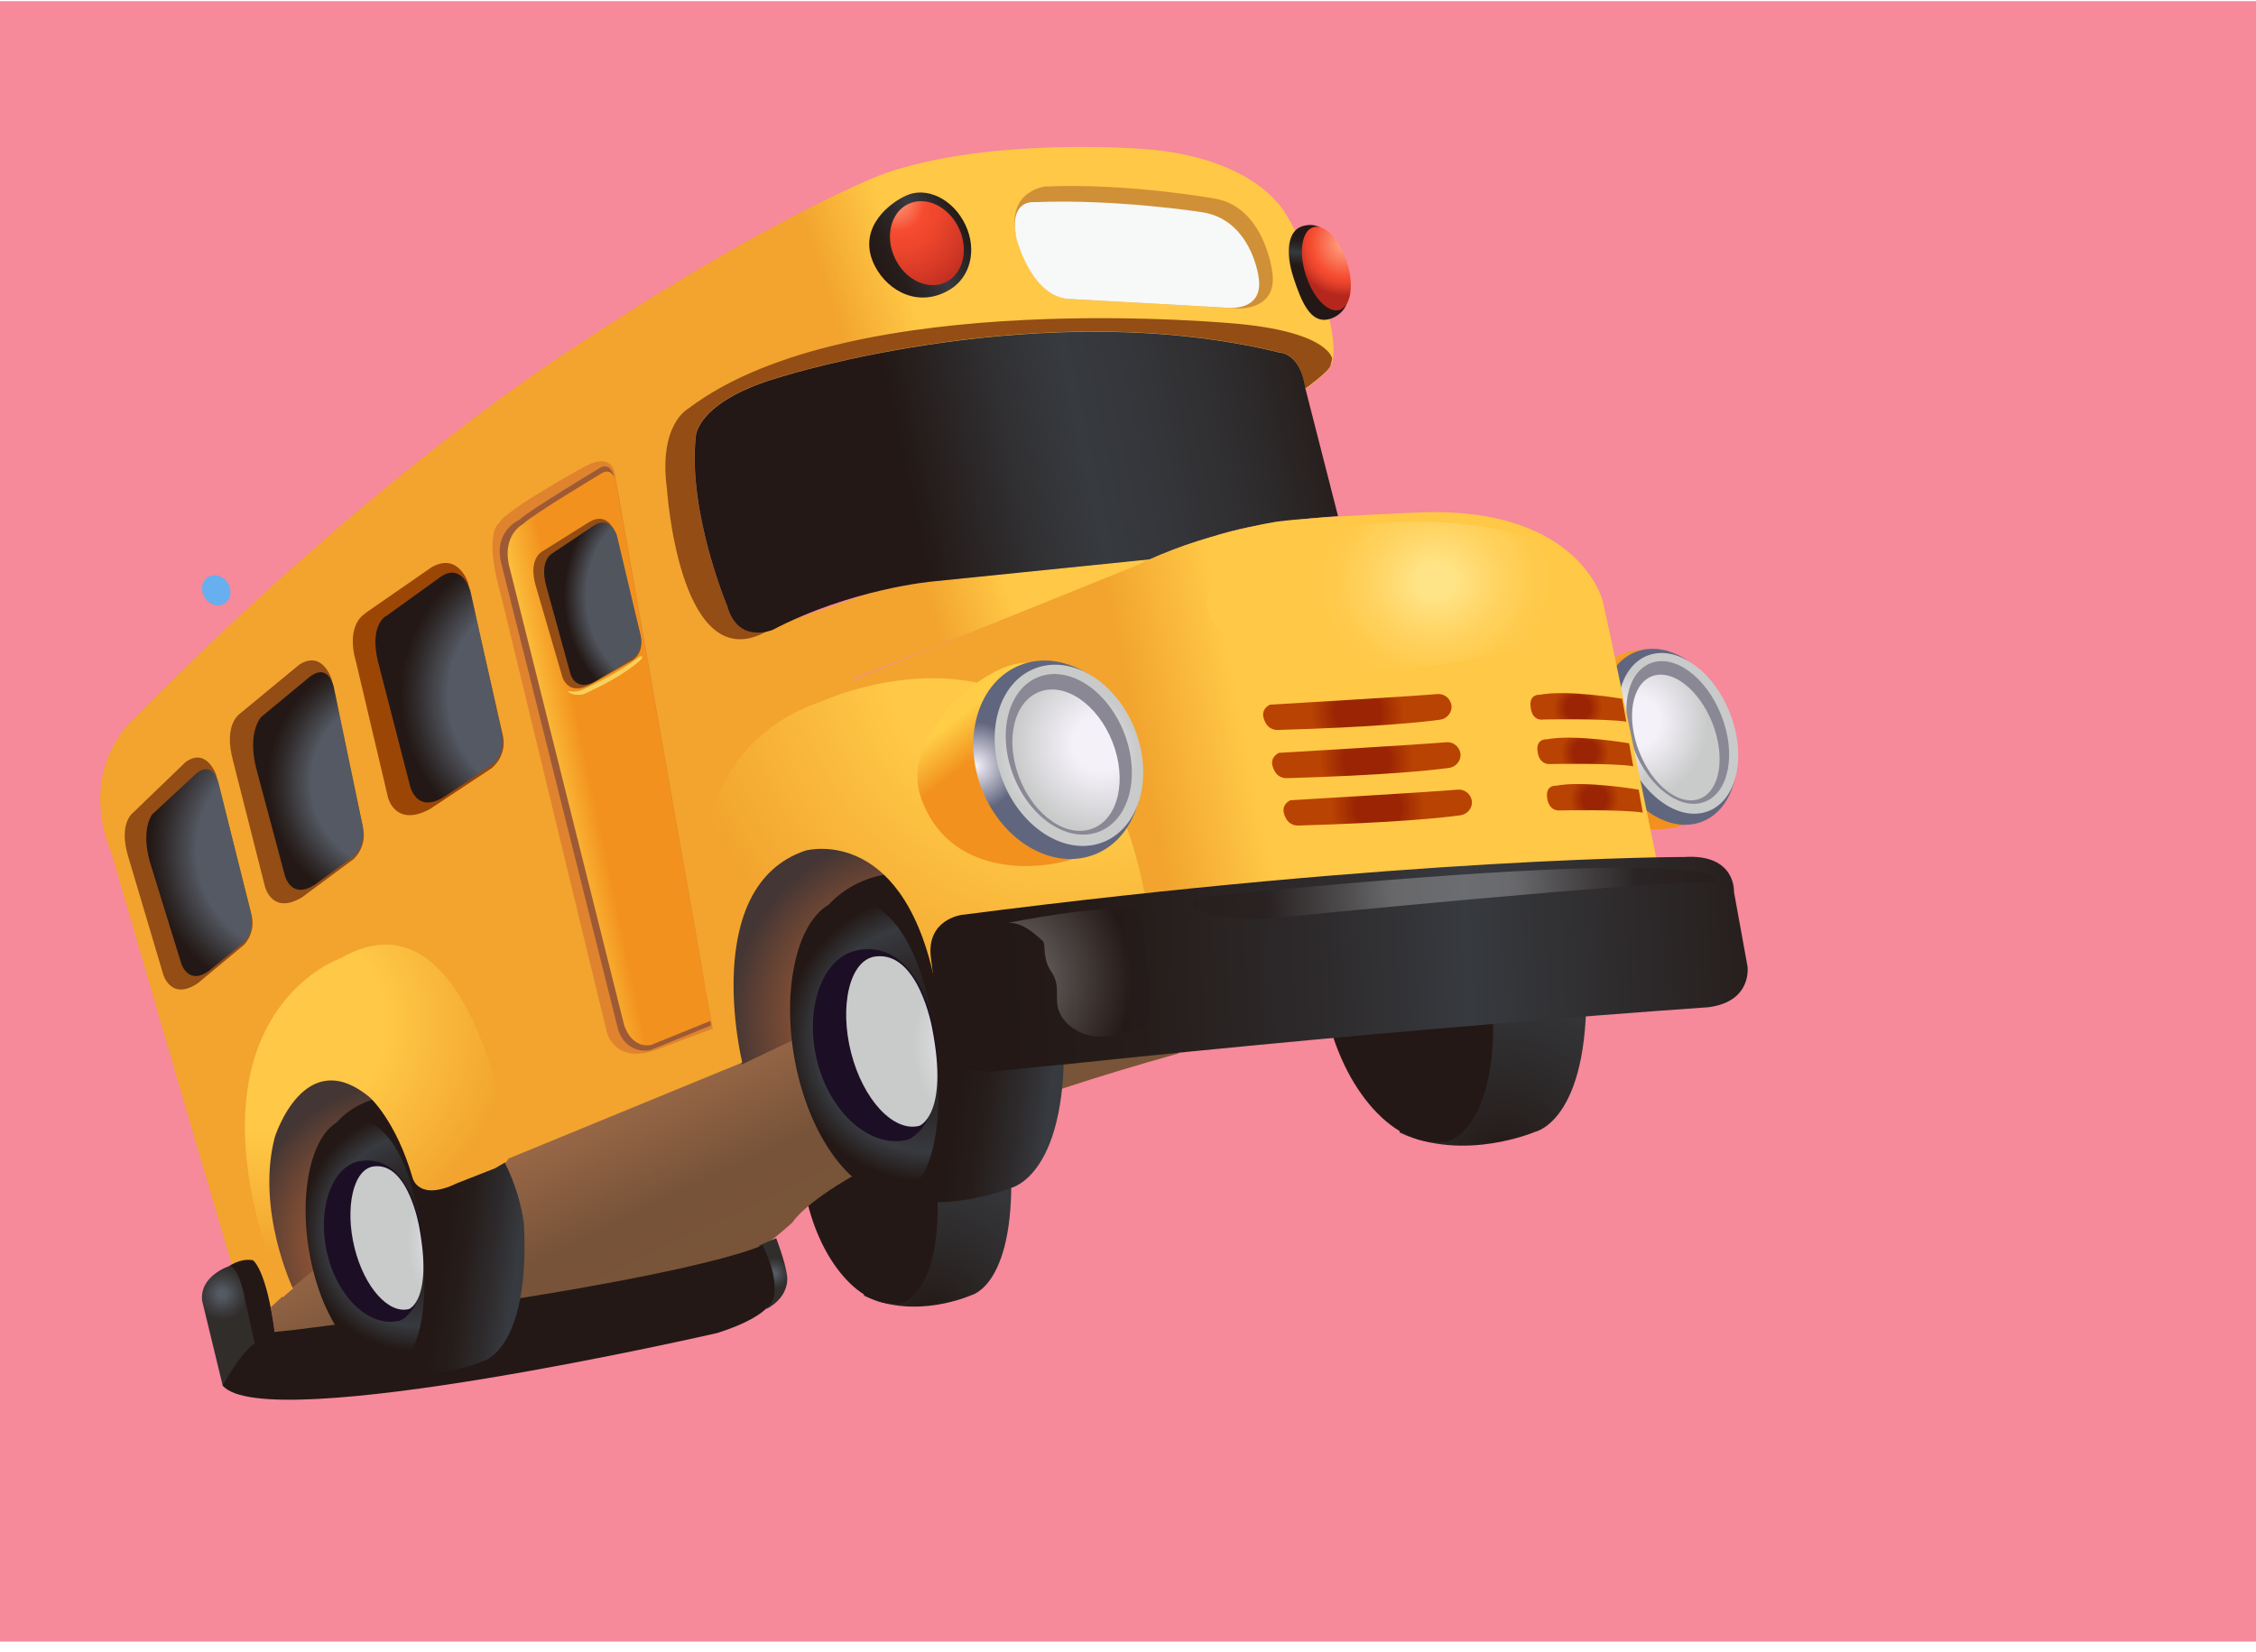 <svg width="198" height="145" viewBox="0 0 198 145" fill="none" xmlns="http://www.w3.org/2000/svg">
<path d="M198 0.1H0V144.1H198V0.1Z" fill="#F6899A"/>
<path d="M19.716 52.976C20.276 52.62 20.4 51.815 19.995 51.176C19.589 50.537 18.807 50.307 18.247 50.663C17.688 51.018 17.563 51.824 17.969 52.463C18.375 53.101 19.157 53.331 19.716 52.976Z" fill="#67AFEF"/>
<path d="M131.683 73.127C138.193 76.187 139.163 84.967 139.163 84.967C139.853 98.327 134.743 99.347 134.743 99.347C134.743 99.347 128.543 102.037 122.853 99.427L119.043 74.647C119.043 74.647 122.993 69.047 131.683 73.137V73.127Z" fill="url(#paint0_radial_71_1326)"/>
<path d="M121.884 73.268C117.294 73.608 114.864 80.888 116.304 88.318C117.744 95.748 122.584 101.058 127.114 100.188C127.114 100.188 132.444 98.718 130.694 84.928C130.694 84.928 129.424 72.728 121.894 73.278L121.884 73.268Z" fill="#231815"/>
<path d="M82.763 91.978C87.913 94.528 88.703 101.798 88.703 101.798C89.273 112.868 85.233 113.698 85.233 113.698C85.233 113.698 80.333 115.918 75.833 113.738L72.783 93.207C72.783 93.207 75.893 88.578 82.773 91.978H82.763Z" fill="url(#paint1_radial_71_1326)"/>
<path d="M75.023 92.078C71.393 92.348 69.483 98.368 70.643 104.528C71.793 110.688 75.633 115.098 79.203 114.378C79.203 114.378 83.413 113.168 82.003 101.748C82.003 101.748 80.983 91.638 75.023 92.088V92.078Z" fill="#231815"/>
<path d="M23.742 114.588L24.112 116.908C24.112 116.908 43.952 116.878 62.592 112.068C62.592 112.068 65.372 111.068 69.552 107.308C69.552 107.308 73.092 100.968 103.452 92.468L84.872 71.228L65.182 72.177L34.302 91.078L24.832 93.278C24.832 93.278 20.142 98.438 23.752 114.598L23.742 114.588Z" fill="url(#paint2_linear_71_1326)"/>
<path d="M150.633 62.748C152.253 66.858 151.223 71.118 148.343 72.248C145.463 73.378 139.063 73.348 136.943 67.058C135.533 62.868 139.593 58.488 142.483 57.358C145.373 56.228 149.013 58.638 150.633 62.748Z" fill="url(#paint3_linear_71_1326)"/>
<path d="M149.401 72.122C152.285 70.987 153.31 66.734 151.692 62.623C150.075 58.512 146.426 56.098 143.543 57.233C140.66 58.367 139.634 62.62 141.252 66.731C142.87 70.843 146.518 73.256 149.401 72.122Z" fill="url(#paint4_radial_71_1326)"/>
<path d="M149.951 71.196C152.469 70.205 153.309 66.348 151.827 62.581C150.344 58.814 147.101 56.563 144.583 57.554C142.065 58.545 141.225 62.403 142.708 66.169C144.19 69.937 147.433 72.187 149.951 71.196Z" fill="url(#paint5_radial_71_1326)"/>
<path d="M149.64 70.374C151.752 69.543 152.394 66.149 151.073 62.793C149.753 59.437 146.97 57.39 144.858 58.222C142.746 59.053 142.104 62.447 143.424 65.803C144.745 69.159 147.528 71.206 149.64 70.374Z" fill="#8B8895"/>
<path d="M149.194 70.109C150.967 69.411 151.458 66.442 150.291 63.476C149.125 60.511 146.741 58.673 144.968 59.37C143.195 60.068 142.704 63.038 143.871 66.003C145.038 68.968 147.421 70.807 149.194 70.109Z" fill="url(#paint6_radial_71_1326)"/>
<path d="M116.803 32.108C116.803 32.108 117.893 30.608 115.443 24.048C115.443 24.048 113.153 18.638 112.043 17.728C112.043 17.728 109.093 13.658 100.203 13.068C100.203 13.068 86.943 12.008 77.663 15.218C77.663 15.218 68.253 18.668 50.763 30.248C50.763 30.248 33.523 40.948 11.663 63.188C11.663 63.188 6.733 67.388 9.813 74.988C9.813 74.988 21.633 115.638 21.963 116.398C21.963 116.398 25.253 113.388 25.533 113.128C25.533 113.128 22.393 106.268 23.973 99.848C23.973 99.848 26.433 91.558 31.933 96.368C31.933 96.368 34.113 98.388 35.513 103.408C35.513 103.408 35.953 105.568 39.263 103.908L65.123 93.278C65.123 93.278 61.333 77.838 70.663 74.678C70.663 74.678 78.973 72.348 81.933 85.748L100.763 83.008L72.753 61.908L75.153 59.468L101.743 48.998L81.903 51.018C81.903 51.018 77.283 51.628 76.053 52.168L67.583 55.088C67.583 55.088 64.753 56.578 63.813 53.238C63.813 53.238 60.313 44.888 61.063 38.278C61.063 38.278 61.203 35.178 68.653 33.078C68.653 33.078 91.533 25.878 112.283 30.978C112.283 30.978 114.123 30.978 114.563 34.158C114.563 34.158 116.713 32.608 116.783 32.118L116.803 32.108Z" fill="url(#paint7_linear_71_1326)"/>
<path d="M67.584 55.038C67.584 55.038 64.754 56.528 63.813 53.188C63.813 53.188 60.313 44.838 61.063 38.228C61.063 38.228 61.203 35.128 68.653 33.028C68.653 33.028 91.534 25.828 112.283 30.928C112.283 30.928 114.123 30.928 114.563 34.108C114.563 34.108 116.713 32.558 116.783 32.068L116.923 31.498C116.923 31.498 116.713 29.238 108.883 28.448C108.883 28.448 74.704 25.008 60.423 35.858C60.423 35.858 57.773 37.218 58.533 42.888C58.533 42.888 59.563 58.698 66.633 55.748L68.043 55.058" fill="#934D15"/>
<path d="M67.774 55.307C67.774 55.307 64.754 56.547 63.824 53.207C63.824 53.207 60.324 44.857 61.074 38.247C61.074 38.247 61.214 35.147 68.664 33.047C68.664 33.047 91.544 25.847 112.294 30.947C112.294 30.947 114.134 30.947 114.574 34.127L117.434 45.307C117.434 45.307 110.194 45.727 106.344 47.147C106.344 47.147 102.094 48.317 101.744 49.017L81.904 51.037C81.904 51.037 74.774 51.647 67.764 55.317L67.774 55.307Z" fill="url(#paint8_linear_71_1326)"/>
<path d="M91.853 16.357C91.853 16.357 88.423 16.617 89.153 20.527C89.153 20.527 90.363 26.327 94.353 26.287C94.353 26.287 106.643 26.927 108.613 27.077C108.613 27.077 112.163 27.297 111.663 23.877C111.663 23.877 110.993 18.147 106.583 17.427C106.583 17.427 99.033 16.067 91.863 16.367L91.853 16.357Z" fill="#D09037"/>
<path d="M90.774 17.747C90.774 17.747 88.504 17.457 89.214 20.927C89.214 20.927 90.504 26.177 93.994 26.257C93.994 26.257 105.844 26.897 107.814 27.017C107.814 27.017 110.954 27.347 110.464 24.317C110.464 24.317 109.824 19.237 105.434 18.617C105.434 18.617 97.924 17.447 90.774 17.747Z" fill="#F7F8F8"/>
<path d="M53.983 41.658C53.983 41.658 53.812 39.638 51.403 40.908C51.403 40.908 44.403 44.728 43.803 45.918C43.803 45.918 42.392 46.708 43.962 52.228L53.203 90.388C53.203 90.388 53.712 93.408 57.422 92.218L62.553 90.298L53.972 41.648L53.983 41.658Z" fill="#DF832E"/>
<path d="M53.823 41.608C53.823 41.608 53.473 40.518 52.583 41.118C52.583 41.118 46.333 44.858 45.593 45.628C45.593 45.628 43.353 46.568 43.963 49.308L54.253 90.388C54.253 90.388 54.803 92.488 57.033 92.198L62.393 90.018L53.823 41.618V41.608Z" fill="#9E5A34"/>
<path d="M32.094 53.828C32.094 53.828 30.254 54.728 31.264 58.178L34.064 70.048C34.064 70.048 34.724 72.658 37.734 71.018L43.144 67.438C43.144 67.438 44.484 66.428 44.154 64.658C44.154 64.658 41.134 51.408 41.064 51.118C41.064 51.118 40.204 48.438 37.854 49.808L32.084 53.808L32.094 53.828Z" fill="#9C4606"/>
<path d="M21.163 62.567C21.163 62.567 19.543 63.427 20.453 66.777L23.253 77.817C23.253 77.817 23.843 80.347 26.493 78.777L31.003 75.437C31.003 75.437 32.183 74.467 31.883 72.747C31.883 72.747 29.163 59.907 29.103 59.627C29.103 59.627 28.333 57.027 26.263 58.347L21.163 62.557V62.567Z" fill="#934D15"/>
<path d="M11.764 71.268C11.764 71.268 10.304 72.148 11.284 75.298L14.324 85.528C14.324 85.528 14.984 87.908 17.364 86.308L21.394 82.958C21.394 82.958 22.444 81.988 22.094 80.368C22.094 80.368 19.034 68.268 18.964 68.008C18.964 68.008 18.144 65.568 16.284 66.898L11.764 71.258V71.268Z" fill="#934D15"/>
<path d="M68.123 108.688C68.123 108.688 68.933 110.788 69.063 111.908C69.063 111.908 69.483 113.688 67.293 114.898L66.633 109.327L68.123 108.688Z" fill="url(#paint9_radial_71_1326)"/>
<path d="M24.103 116.918C23.373 111.388 22.203 110.628 22.203 110.628C21.113 110.418 20.113 111.138 20.113 111.138L20.833 116.508L19.533 121.618C23.253 126.128 62.973 117.008 62.973 117.008C68.303 115.308 67.953 113.578 67.953 113.578C68.223 111.758 66.923 109.298 66.923 109.298C66.923 109.298 61.413 112.278 25.783 116.748L24.093 116.918H24.103Z" fill="#231815"/>
<path d="M20.123 111.138C20.123 111.138 17.483 111.988 17.743 114.188L19.543 121.618C19.543 121.618 21.103 118.758 22.353 117.928L21.363 113.388C21.363 113.388 20.843 111.098 20.123 111.128V111.138Z" fill="url(#paint10_radial_71_1326)"/>
<path d="M145.394 75.438C145.394 75.438 140.834 53.108 140.624 52.638C140.624 52.638 138.594 44.708 125.254 44.958C125.254 44.958 115.884 45.308 112.134 45.778C112.134 45.778 105.434 46.798 99.674 49.668L75.734 59.338C75.734 59.338 71.103 61.588 70.103 62.898L84.513 80.398L100.634 79.118C100.634 79.118 113.404 77.558 114.564 77.508L145.404 75.448L145.394 75.438Z" fill="url(#paint11_linear_71_1326)"/>
<path d="M33.843 54.098C33.843 54.098 32.363 54.928 33.203 58.188L35.993 69.008C35.993 69.008 36.543 71.468 38.973 69.948L43.063 67.238C43.063 67.238 44.393 66.558 44.063 64.388C44.063 64.388 41.343 52.138 41.283 51.878C41.283 51.878 40.573 49.358 38.683 50.628L33.853 54.108L33.843 54.098Z" fill="url(#paint12_radial_71_1326)"/>
<path d="M22.924 62.938C22.924 62.938 21.704 64.208 22.464 67.358L25.004 76.868C25.004 76.868 25.564 79.068 27.704 77.608L30.944 75.228C30.944 75.228 32.114 74.578 31.814 72.468C31.814 72.468 29.354 60.598 29.304 60.338C29.304 60.338 28.874 58.158 27.214 59.388L22.934 62.928L22.924 62.938Z" fill="url(#paint13_radial_71_1326)"/>
<path d="M13.393 71.437C13.393 71.437 12.323 72.687 13.153 75.647L15.903 84.557C15.903 84.557 16.513 86.617 18.423 85.157L21.323 82.777C21.323 82.777 22.383 82.117 22.013 80.127C22.013 80.127 19.243 68.977 19.183 68.737C19.183 68.737 18.693 66.687 17.213 67.917L13.403 71.447L13.393 71.437Z" fill="url(#paint14_radial_71_1326)"/>
<path d="M53.993 42.058C53.993 42.058 53.653 40.988 52.773 41.568C52.773 41.568 46.633 45.238 45.913 45.998C45.913 45.998 44.073 46.918 44.673 49.618L54.773 89.958C54.773 89.958 55.343 92.038 57.143 91.728L62.413 89.588L53.993 42.058Z" fill="url(#paint15_linear_71_1326)"/>
<path d="M47.593 48.407C47.593 48.407 46.323 49.027 47.023 51.427L49.343 59.377C49.343 59.377 49.793 61.187 51.873 60.057L55.383 58.037C55.383 58.037 56.523 57.527 56.253 55.927C56.253 55.927 54.003 46.917 53.953 46.717C53.953 46.717 53.363 44.857 51.743 45.807L47.603 48.397L47.593 48.407Z" fill="#934D15"/>
<path d="M56.353 57.797C56.353 57.797 55.113 59.197 51.203 60.947C51.203 60.947 50.213 61.157 49.793 60.647C49.793 60.647 50.623 60.857 51.253 60.487C51.253 60.487 54.233 59.147 56.103 57.657C56.103 57.657 56.443 57.477 56.343 57.787L56.353 57.797Z" fill="#F9D05A"/>
<path d="M48.453 48.587C48.453 48.587 47.313 49.177 47.953 51.477L50.053 59.107C50.053 59.107 50.463 60.847 52.323 59.767L55.463 57.847C55.463 57.847 56.483 57.367 56.233 55.827C56.233 55.827 54.183 47.187 54.143 46.997C54.143 46.997 53.603 45.217 52.153 46.117L48.453 48.587Z" fill="url(#paint16_radial_71_1326)"/>
<path d="M122.876 58.671C132.072 58.229 139.389 55 139.219 51.459C139.049 47.917 131.456 45.404 122.26 45.846C113.064 46.287 105.747 49.517 105.917 53.058C106.088 56.6 113.68 59.113 122.876 58.671Z" fill="url(#paint17_radial_71_1326)"/>
<path d="M127.283 61.568C127.283 61.568 127.303 61.617 127.313 61.648C127.603 62.318 127.113 63.078 126.383 63.178C124.703 63.407 120.663 63.828 112.143 64.078C111.733 64.088 111.333 63.888 111.123 63.528C110.823 63.028 110.613 62.318 111.453 61.858C111.453 61.858 123.283 61.167 126.143 60.928C126.623 60.888 127.073 61.138 127.273 61.568H127.283Z" fill="url(#paint18_radial_71_1326)"/>
<path d="M128.072 65.797C128.072 65.797 128.092 65.847 128.102 65.877C128.392 66.547 127.902 67.308 127.172 67.407C125.492 67.638 121.452 68.058 112.932 68.308C112.522 68.317 112.122 68.118 111.912 67.757C111.612 67.257 111.402 66.547 112.242 66.088C112.242 66.088 124.072 65.397 126.932 65.157C127.412 65.118 127.862 65.368 128.062 65.797H128.072Z" fill="url(#paint19_radial_71_1326)"/>
<path d="M129.072 69.958C129.072 69.958 129.092 70.008 129.102 70.038C129.392 70.708 128.902 71.468 128.172 71.568C126.492 71.798 122.452 72.218 113.932 72.468C113.522 72.478 113.122 72.278 112.912 71.918C112.612 71.418 112.402 70.708 113.242 70.248C113.242 70.248 125.072 69.558 127.932 69.318C128.412 69.278 128.862 69.528 129.062 69.958H129.072Z" fill="url(#paint20_radial_71_1326)"/>
<path d="M135.093 60.988C135.093 60.988 134.133 60.928 134.353 62.148C134.353 62.148 134.413 63.318 135.523 63.158C135.523 63.158 140.853 63.058 142.733 63.348L142.373 61.338C142.373 61.338 137.533 60.508 135.103 60.998L135.093 60.988Z" fill="url(#paint21_radial_71_1326)"/>
<path d="M135.702 64.898C135.702 64.898 134.742 64.838 134.962 66.058C134.962 66.058 135.072 67.168 136.132 67.068C136.132 67.068 141.462 66.968 143.342 67.258L142.982 65.248C142.982 65.248 138.142 64.418 135.712 64.908L135.702 64.898Z" fill="url(#paint22_radial_71_1326)"/>
<path d="M136.542 68.968C136.542 68.968 135.582 68.907 135.802 70.127C135.802 70.127 135.912 71.237 136.972 71.138C136.972 71.138 142.302 71.037 144.182 71.328L143.822 69.317C143.822 69.317 138.982 68.487 136.552 68.978L136.542 68.968Z" fill="url(#paint23_radial_71_1326)"/>
<path d="M76.803 23.387C75.203 20.317 77.673 18.047 79.483 17.187C81.293 16.327 83.643 17.457 84.723 19.727C85.803 21.997 85.113 24.347 83.403 25.397C80.703 27.067 77.963 25.607 76.803 23.387Z" fill="url(#paint24_linear_71_1326)"/>
<path d="M82.991 24.785C84.536 24.048 85.054 21.911 84.148 20.012C83.243 18.113 81.255 17.171 79.71 17.908C78.165 18.645 77.647 20.782 78.552 22.681C79.458 24.58 81.445 25.522 82.991 24.785Z" fill="url(#paint25_radial_71_1326)"/>
<path d="M113.503 24.297C112.783 22.067 113.063 20.257 114.273 19.867C114.823 19.687 115.543 19.657 116.123 20.147C116.823 20.737 117.373 21.977 117.763 23.197C118.153 24.417 118.473 25.617 118.243 26.507C118.053 27.237 117.393 27.857 116.563 28.037C115.013 28.367 114.223 26.527 113.503 24.307V24.297Z" fill="url(#paint26_linear_71_1326)"/>
<path d="M117.58 27.203C118.573 26.882 118.855 24.999 118.209 22.996C117.563 20.994 116.234 19.63 115.24 19.951C114.247 20.271 113.965 22.154 114.611 24.157C115.257 26.159 116.586 27.523 117.58 27.203Z" fill="url(#paint27_radial_71_1326)"/>
<path d="M37.813 103.058L25.534 113.128L23.354 106.508L23.764 96.608L27.863 93.708L34.123 93.298L37.813 103.058Z" fill="url(#paint28_radial_71_1326)"/>
<path d="M83.574 84.648L65.104 93.438L62.924 86.818L63.344 76.918L67.434 74.018L79.014 72.718L83.574 84.648Z" fill="url(#paint29_radial_71_1326)"/>
<path d="M39.813 97.468C45.193 100.038 45.983 107.418 45.983 107.418C46.543 118.658 42.313 119.518 42.313 119.518C42.313 119.518 37.183 121.788 32.483 119.598L29.363 98.758C29.363 98.758 32.633 94.038 39.813 97.468Z" fill="url(#paint30_linear_71_1326)"/>
<path d="M30.693 98.187C27.583 98.367 26.063 104.187 27.193 110.197C28.313 116.217 31.713 120.587 34.763 119.977C34.763 119.977 38.353 118.897 36.903 107.747C36.903 107.747 35.803 97.887 30.693 98.187Z" fill="url(#paint31_radial_71_1326)"/>
<path d="M31.653 101.908C29.043 102.308 27.783 106.288 28.743 110.158C29.693 114.028 32.543 116.608 35.113 115.918C35.113 115.918 38.123 114.878 36.883 107.658C36.883 107.658 35.943 101.258 31.663 101.918L31.653 101.908Z" fill="#1C0F25"/>
<path d="M32.812 102.387C30.972 102.617 30.262 106.057 31.112 109.517C31.962 112.977 34.102 115.387 35.902 114.907C35.902 114.907 37.992 114.137 36.792 107.707C36.792 107.707 35.842 102.017 32.822 102.387H32.812Z" fill="url(#paint32_radial_71_1326)"/>
<path d="M43.443 102.557L40.133 103.857C36.663 105.527 36.203 103.367 36.203 103.367C34.743 98.357 32.463 96.337 32.463 96.337C26.703 91.537 24.113 99.837 24.113 99.837C22.443 106.257 25.713 113.117 25.713 113.117C25.603 113.217 25.453 113.317 24.803 113.897L24.783 113.747C15.073 89.057 29.953 84.087 29.953 84.087C41.103 77.717 44.483 99.447 44.483 99.447C45.113 101.937 44.283 102.067 44.283 102.067L43.443 102.557Z" fill="url(#paint33_radial_71_1326)"/>
<path d="M85.633 78.078C92.363 81.118 93.323 89.888 93.323 89.888C93.983 103.258 88.693 104.288 88.693 104.288C88.693 104.288 82.263 107.008 76.393 104.418L72.553 79.638C72.553 79.638 76.653 74.018 85.633 78.078Z" fill="url(#paint34_linear_71_1326)"/>
<path d="M74.214 78.968C70.314 79.188 68.404 86.118 69.794 93.268C71.184 100.428 75.414 105.618 79.244 104.878C79.244 104.878 83.744 103.578 81.954 90.328C81.954 90.328 80.614 78.608 74.214 78.968Z" fill="url(#paint35_radial_71_1326)"/>
<path d="M75.403 83.388C72.133 83.878 70.553 88.608 71.733 93.208C72.913 97.808 76.473 100.868 79.683 100.038C79.683 100.038 83.453 98.788 81.923 90.198C81.923 90.198 80.763 82.578 75.403 83.378V83.388Z" fill="#1C0F25"/>
<path d="M76.853 83.958C74.553 84.238 73.644 88.328 74.704 92.438C75.763 96.548 78.433 99.408 80.683 98.828C80.683 98.828 83.303 97.908 81.814 90.268C81.814 90.268 80.633 83.498 76.853 83.958Z" fill="url(#paint36_radial_71_1326)"/>
<path d="M63.664 93.688C63.664 93.688 54.374 67.528 72.184 61.538C72.184 61.538 95.094 50.958 100.474 78.468L100.784 82.998L81.954 85.738C78.984 72.338 70.684 74.668 70.684 74.668C61.354 77.828 65.144 93.268 65.144 93.268L63.664 93.678V93.688Z" fill="url(#paint37_radial_71_1326)"/>
<path d="M93.043 93.478C124.303 90.158 149.913 88.418 149.913 88.418C153.813 87.938 153.373 84.838 153.373 84.838L152.183 78.288C152.183 78.288 152.383 74.938 147.823 75.228C147.823 75.228 123.873 75.218 84.423 80.308C84.423 80.308 81.323 80.678 81.693 83.998L82.403 89.698C82.403 89.698 82.203 94.498 87.403 94.028L93.033 93.468L93.043 93.478Z" fill="url(#paint38_linear_71_1326)"/>
<path opacity="0.28" d="M104.914 78.798C104.914 78.798 103.014 80.628 110.794 80.688C110.794 80.688 146.994 77.058 150.454 77.478C150.454 77.478 154.804 73.788 104.914 78.798Z" fill="url(#paint39_radial_71_1326)"/>
<path opacity="0.27" d="M88.473 81.007C88.473 81.007 96.793 79.337 99.863 79.827C99.863 79.827 101.813 88.637 100.363 90.237C98.953 90.587 97.323 91.187 95.893 90.947C94.463 90.707 93.053 89.707 92.813 88.277C92.713 87.677 92.813 87.067 92.733 86.467C92.673 86.037 92.493 85.617 92.243 85.257C91.783 84.607 91.683 83.787 91.653 82.987C91.653 82.847 91.603 82.717 91.513 82.597C90.663 81.807 89.633 80.957 88.473 81.007Z" fill="url(#paint40_radial_71_1326)"/>
<path d="M98.093 64.278C99.903 68.868 98.403 73.758 94.743 75.198C91.083 76.638 83.113 76.928 80.783 69.888C79.243 65.198 84.543 60.008 88.193 58.568C91.843 57.128 96.283 59.688 98.083 64.278H98.093Z" fill="url(#paint41_linear_71_1326)"/>
<path d="M96.079 75.005C99.739 73.566 101.241 68.678 99.435 64.089C97.629 59.499 93.199 56.946 89.54 58.386C85.88 59.826 84.378 64.714 86.184 69.303C87.99 73.892 92.42 76.445 96.079 75.005Z" fill="url(#paint42_radial_71_1326)"/>
<path d="M96.815 73.925C100.012 72.667 101.261 68.235 99.604 64.026C97.948 59.817 94.014 57.425 90.817 58.682C87.621 59.94 86.372 64.372 88.028 68.581C89.685 72.79 93.619 75.183 96.815 73.925Z" fill="url(#paint43_radial_71_1326)"/>
<path d="M96.474 73C99.152 71.947 100.127 68.055 98.653 64.309C97.178 60.562 93.813 58.379 91.135 59.433C88.458 60.487 87.482 64.378 88.957 68.124C90.431 71.871 93.796 74.054 96.474 73Z" fill="#8B8895"/>
<path d="M95.917 72.722C98.168 71.836 98.937 68.435 97.635 65.125C96.332 61.816 93.452 59.851 91.201 60.736C88.95 61.622 88.181 65.023 89.483 68.333C90.786 71.643 93.666 73.608 95.917 72.722Z" fill="url(#paint44_radial_71_1326)"/>
<defs>
<radialGradient id="paint0_radial_71_1326" cx="0" cy="0" r="1" gradientUnits="userSpaceOnUse" gradientTransform="translate(131.865 102.097) rotate(-2.62) scale(29.73 30.65)">
<stop stop-color="#231815"/>
<stop offset="0.22" stop-color="#2B2727"/>
<stop offset="0.49" stop-color="#343538"/>
<stop offset="0.7" stop-color="#373A3F"/>
</radialGradient>
<radialGradient id="paint1_radial_71_1326" cx="0" cy="0" r="1" gradientUnits="userSpaceOnUse" gradientTransform="translate(81.849 115.676) rotate(-2.61) scale(23.324 25.331)">
<stop stop-color="#231815"/>
<stop offset="0.22" stop-color="#2B2727"/>
<stop offset="0.49" stop-color="#343538"/>
<stop offset="0.7" stop-color="#373A3F"/>
</radialGradient>
<linearGradient id="paint2_linear_71_1326" x1="53.982" y1="84.147" x2="72.142" y2="122.248" gradientUnits="userSpaceOnUse">
<stop stop-color="#C28158"/>
<stop offset="0.5" stop-color="#775339"/>
<stop offset="0.67" stop-color="#795438"/>
<stop offset="0.76" stop-color="#805938"/>
<stop offset="0.82" stop-color="#8D6236"/>
<stop offset="0.88" stop-color="#A06E35"/>
<stop offset="0.92" stop-color="#B87E33"/>
<stop offset="0.97" stop-color="#D59130"/>
<stop offset="1" stop-color="#F2A42E"/>
</linearGradient>
<linearGradient id="paint3_linear_71_1326" x1="142.401" y1="71.814" x2="132.263" y2="58.602" gradientUnits="userSpaceOnUse">
<stop offset="0.64" stop-color="#F2911D"/>
<stop offset="0.83" stop-color="#FFCD46"/>
</linearGradient>
<radialGradient id="paint4_radial_71_1326" cx="0" cy="0" r="1" gradientUnits="userSpaceOnUse" gradientTransform="translate(134.922 64.685) rotate(-0.41) scale(5.22 5.76)">
<stop stop-color="#F5F1F9"/>
<stop offset="0.59" stop-color="#61667F"/>
</radialGradient>
<radialGradient id="paint5_radial_71_1326" cx="0" cy="0" r="1" gradientUnits="userSpaceOnUse" gradientTransform="translate(141.488 64.168) rotate(-0.41) scale(5.794 6.394)">
<stop offset="0.26" stop-color="#F5F1F9"/>
<stop offset="0.83" stop-color="#C9CACA"/>
</radialGradient>
<radialGradient id="paint6_radial_71_1326" cx="0" cy="0" r="1" gradientUnits="userSpaceOnUse" gradientTransform="translate(143.756 63.374) rotate(-0.41) scale(7.421 8.189)">
<stop offset="0.26" stop-color="#F5F1F9"/>
<stop offset="0.83" stop-color="#C9CACA"/>
</radialGradient>
<linearGradient id="paint7_linear_71_1326" x1="60.91" y1="62.159" x2="94.163" y2="51.211" gradientUnits="userSpaceOnUse">
<stop offset="0.64" stop-color="#F2A42E"/>
<stop offset="0.84" stop-color="#FFC846"/>
</linearGradient>
<linearGradient id="paint8_linear_71_1326" x1="122.523" y1="32.999" x2="77.29" y2="42.571" gradientUnits="userSpaceOnUse">
<stop offset="0.09" stop-color="#231815"/>
<stop offset="0.28" stop-color="#2D2A2B"/>
<stop offset="0.46" stop-color="#343539"/>
<stop offset="0.61" stop-color="#373A3F"/>
<stop offset="0.72" stop-color="#323235"/>
<stop offset="0.9" stop-color="#261E1D"/>
<stop offset="0.95" stop-color="#231815"/>
</linearGradient>
<radialGradient id="paint9_radial_71_1326" cx="0" cy="0" r="1" gradientUnits="userSpaceOnUse" gradientTransform="translate(67.909 111.781) rotate(-2.75) scale(2.33 2.33)">
<stop offset="0.09" stop-color="#545963"/>
<stop offset="0.38" stop-color="#3D3D3F"/>
<stop offset="0.59" stop-color="#302D2B"/>
</radialGradient>
<radialGradient id="paint10_radial_71_1326" cx="0" cy="0" r="1" gradientUnits="userSpaceOnUse" gradientTransform="translate(19.509 113.585) rotate(-2.75) scale(3.9 3.9)">
<stop offset="0.09" stop-color="#545963"/>
<stop offset="0.38" stop-color="#3D3D3F"/>
<stop offset="0.59" stop-color="#302D2B"/>
</radialGradient>
<linearGradient id="paint11_linear_71_1326" x1="94.195" y1="67.699" x2="110.335" y2="64.391" gradientUnits="userSpaceOnUse">
<stop offset="0.36" stop-color="#F2A42E"/>
<stop offset="0.94" stop-color="#FFC846"/>
</linearGradient>
<radialGradient id="paint12_radial_71_1326" cx="0" cy="0" r="1" gradientUnits="userSpaceOnUse" gradientTransform="translate(48.853 61.037) rotate(-2.75) scale(18.02 18.02)">
<stop offset="0.53" stop-color="#545963"/>
<stop offset="0.54" stop-color="#51555E"/>
<stop offset="0.69" stop-color="#2F2929"/>
<stop offset="0.76" stop-color="#231815"/>
</radialGradient>
<radialGradient id="paint13_radial_71_1326" cx="0" cy="0" r="1" gradientUnits="userSpaceOnUse" gradientTransform="translate(35.023 68.649) rotate(-2.75) scale(15.22)">
<stop offset="0.51" stop-color="#545963"/>
<stop offset="0.52" stop-color="#51555E"/>
<stop offset="0.68" stop-color="#2F2929"/>
<stop offset="0.76" stop-color="#231815"/>
</radialGradient>
<radialGradient id="paint14_radial_71_1326" cx="0" cy="0" r="1" gradientUnits="userSpaceOnUse" gradientTransform="translate(26.577 74.581) rotate(-2.75) scale(17.67 17.67)">
<stop offset="0.53" stop-color="#545963"/>
<stop offset="0.54" stop-color="#51555E"/>
<stop offset="0.69" stop-color="#2F2929"/>
<stop offset="0.76" stop-color="#231815"/>
</radialGradient>
<linearGradient id="paint15_linear_71_1326" x1="65.503" y1="64.402" x2="43.836" y2="68.936" gradientUnits="userSpaceOnUse">
<stop offset="0.64" stop-color="#F2911D"/>
<stop offset="0.83" stop-color="#FFCD46"/>
</linearGradient>
<radialGradient id="paint16_radial_71_1326" cx="0" cy="0" r="1" gradientUnits="userSpaceOnUse" gradientTransform="translate(60.706 52.288) rotate(-2.75) scale(14.21 14.21)">
<stop offset="0.65" stop-color="#51555E"/>
<stop offset="0.75" stop-color="#2F2929"/>
<stop offset="0.79" stop-color="#231815"/>
</radialGradient>
<radialGradient id="paint17_radial_71_1326" cx="0" cy="0" r="1" gradientUnits="userSpaceOnUse" gradientTransform="translate(125.974 51.033) rotate(-2.75) scale(14.001 12.39)">
<stop offset="0.11" stop-color="#FFE487"/>
<stop offset="0.38" stop-color="#FFD463"/>
<stop offset="0.61" stop-color="#FFCB4D"/>
<stop offset="0.76" stop-color="#FFC846"/>
</radialGradient>
<radialGradient id="paint18_radial_71_1326" cx="0" cy="0" r="1" gradientUnits="userSpaceOnUse" gradientTransform="translate(119.135 62.536) rotate(-2.75) scale(5.92 5.92)">
<stop offset="0.33" stop-color="#9A2403"/>
<stop offset="0.69" stop-color="#B94302"/>
</radialGradient>
<radialGradient id="paint19_radial_71_1326" cx="0" cy="0" r="1" gradientUnits="userSpaceOnUse" gradientTransform="translate(119.928 66.763) rotate(-2.75) scale(5.92 5.92)">
<stop offset="0.33" stop-color="#9A2403"/>
<stop offset="0.69" stop-color="#B94302"/>
</radialGradient>
<radialGradient id="paint20_radial_71_1326" cx="0" cy="0" r="1" gradientUnits="userSpaceOnUse" gradientTransform="translate(120.929 70.92) rotate(-2.75) scale(5.92 5.92)">
<stop offset="0.33" stop-color="#9A2403"/>
<stop offset="0.69" stop-color="#B94302"/>
</radialGradient>
<radialGradient id="paint21_radial_71_1326" cx="0" cy="0" r="1" gradientUnits="userSpaceOnUse" gradientTransform="translate(138.489 62.147) rotate(-2.75) scale(3.1 3.1)">
<stop offset="0.33" stop-color="#9A2403"/>
<stop offset="0.69" stop-color="#B94302"/>
</radialGradient>
<radialGradient id="paint22_radial_71_1326" cx="0" cy="0" r="1" gradientUnits="userSpaceOnUse" gradientTransform="translate(139.107 66.062) rotate(-2.75) scale(3.1 3.1)">
<stop offset="0.33" stop-color="#9A2403"/>
<stop offset="0.69" stop-color="#B94302"/>
</radialGradient>
<radialGradient id="paint23_radial_71_1326" cx="0" cy="0" r="1" gradientUnits="userSpaceOnUse" gradientTransform="translate(139.943 70.126) rotate(-2.75) scale(3.1 3.1)">
<stop offset="0.33" stop-color="#9A2403"/>
<stop offset="0.69" stop-color="#B94302"/>
</radialGradient>
<linearGradient id="paint24_linear_71_1326" x1="77.554" y1="24.697" x2="85.391" y2="20.959" gradientUnits="userSpaceOnUse">
<stop stop-color="#231815"/>
<stop offset="0.17" stop-color="#261D1B"/>
<stop offset="0.4" stop-color="#2E2B2D"/>
<stop offset="0.57" stop-color="#373A3F"/>
<stop offset="1" stop-color="#231815"/>
</linearGradient>
<radialGradient id="paint25_radial_71_1326" cx="0" cy="0" r="1" gradientUnits="userSpaceOnUse" gradientTransform="translate(78.313 17.09) rotate(-25.5) scale(8.286 10.23)">
<stop offset="0.02" stop-color="#FFA988"/>
<stop offset="0.33" stop-color="#F64B2F"/>
<stop offset="0.49" stop-color="#ED462C"/>
<stop offset="0.73" stop-color="#D53926"/>
<stop offset="1" stop-color="#B5271D"/>
</radialGradient>
<linearGradient id="paint26_linear_71_1326" x1="116.101" y1="20.969" x2="115.774" y2="23.51" gradientUnits="userSpaceOnUse">
<stop stop-color="#231815"/>
<stop offset="0.17" stop-color="#261D1B"/>
<stop offset="0.4" stop-color="#2E2B2D"/>
<stop offset="0.57" stop-color="#373A3F"/>
<stop offset="1" stop-color="#231815"/>
</linearGradient>
<radialGradient id="paint27_radial_71_1326" cx="0" cy="0" r="1" gradientUnits="userSpaceOnUse" gradientTransform="translate(118.085 21.359) rotate(4.86) scale(4.62 4.62)">
<stop offset="0.02" stop-color="#FFA988"/>
<stop offset="0.66" stop-color="#F64B2F"/>
<stop offset="0.74" stop-color="#ED462C"/>
<stop offset="0.86" stop-color="#D53926"/>
<stop offset="1" stop-color="#B5271D"/>
</radialGradient>
<radialGradient id="paint28_radial_71_1326" cx="0" cy="0" r="1" gradientUnits="userSpaceOnUse" gradientTransform="translate(35.603 109.178) scale(14.18 14.18)">
<stop offset="0.36" stop-color="#9E5A34"/>
<stop offset="0.48" stop-color="#965634"/>
<stop offset="0.65" stop-color="#804E34"/>
<stop offset="0.87" stop-color="#5C3F34"/>
<stop offset="1" stop-color="#443634"/>
</radialGradient>
<radialGradient id="paint29_radial_71_1326" cx="0" cy="0" r="1" gradientUnits="userSpaceOnUse" gradientTransform="translate(80.424 89.308) scale(16.28 16.28)">
<stop offset="0.36" stop-color="#9E5A34"/>
<stop offset="0.48" stop-color="#965634"/>
<stop offset="0.65" stop-color="#804E34"/>
<stop offset="0.87" stop-color="#5C3F34"/>
<stop offset="1" stop-color="#443634"/>
</radialGradient>
<linearGradient id="paint30_linear_71_1326" x1="38.993" y1="108.815" x2="48.235" y2="110.083" gradientUnits="userSpaceOnUse">
<stop stop-color="#231815"/>
<stop offset="0.21" stop-color="#261D1B"/>
<stop offset="0.49" stop-color="#2E2B2D"/>
<stop offset="0.7" stop-color="#373A3F"/>
</linearGradient>
<radialGradient id="paint31_radial_71_1326" cx="0" cy="0" r="1" gradientUnits="userSpaceOnUse" gradientTransform="translate(36.518 108.077) rotate(-2.75) scale(10.06 10.563)">
<stop stop-color="#231815"/>
<stop offset="0.23" stop-color="#261D1B"/>
<stop offset="0.56" stop-color="#2E2B2D"/>
<stop offset="0.79" stop-color="#373A3F"/>
<stop offset="1" stop-color="#231815"/>
</radialGradient>
<radialGradient id="paint32_radial_71_1326" cx="0" cy="0" r="1" gradientUnits="userSpaceOnUse" gradientTransform="translate(41.862 108.566) rotate(9.05) scale(7.296 8.991)">
<stop offset="0.26" stop-color="#F5F1F9"/>
<stop offset="0.83" stop-color="#C9CACA"/>
</radialGradient>
<radialGradient id="paint33_radial_71_1326" cx="0" cy="0" r="1" gradientUnits="userSpaceOnUse" gradientTransform="translate(23.701 89.883) rotate(-2.75) scale(21.346 20.33)">
<stop offset="0.47" stop-color="#FFC846"/>
<stop offset="1" stop-color="#F2A42E"/>
</radialGradient>
<linearGradient id="paint34_linear_71_1326" x1="84.581" y1="91.627" x2="96.079" y2="93.198" gradientUnits="userSpaceOnUse">
<stop stop-color="#231815"/>
<stop offset="0.21" stop-color="#261D1B"/>
<stop offset="0.49" stop-color="#2E2B2D"/>
<stop offset="0.7" stop-color="#373A3F"/>
</linearGradient>
<radialGradient id="paint35_radial_71_1326" cx="0" cy="0" r="1" gradientUnits="userSpaceOnUse" gradientTransform="translate(81.514 91.124) rotate(-2.75) scale(12.6 12.6)">
<stop stop-color="#231815"/>
<stop offset="0.23" stop-color="#261D1B"/>
<stop offset="0.56" stop-color="#2E2B2D"/>
<stop offset="0.79" stop-color="#373A3F"/>
<stop offset="1" stop-color="#231815"/>
</radialGradient>
<radialGradient id="paint36_radial_71_1326" cx="0" cy="0" r="1" gradientUnits="userSpaceOnUse" gradientTransform="translate(87.671 91.258) rotate(8.47) scale(9.036 10.695)">
<stop offset="0.26" stop-color="#F5F1F9"/>
<stop offset="0.83" stop-color="#C9CACA"/>
</radialGradient>
<radialGradient id="paint37_radial_71_1326" cx="0" cy="0" r="1" gradientUnits="userSpaceOnUse" gradientTransform="translate(94.346 55.828) rotate(-2.75) scale(36 36)">
<stop offset="0.47" stop-color="#FFC846"/>
<stop offset="1" stop-color="#F2A42E"/>
</radialGradient>
<linearGradient id="paint38_linear_71_1326" x1="88.004" y1="85.977" x2="159.481" y2="82.544" gradientUnits="userSpaceOnUse">
<stop stop-color="#231815"/>
<stop offset="0.17" stop-color="#261D1B"/>
<stop offset="0.4" stop-color="#2E2B2D"/>
<stop offset="0.57" stop-color="#373A3F"/>
<stop offset="1" stop-color="#231815"/>
</linearGradient>
<radialGradient id="paint39_radial_71_1326" cx="0" cy="0" r="1" gradientUnits="userSpaceOnUse" gradientTransform="translate(127.475 78.302) rotate(-2.75) scale(16.325 13.06)">
<stop offset="0.33" stop-color="#EFEFEF"/>
<stop offset="0.54" stop-color="#ADA9A8"/>
<stop offset="1" stop-color="#231815"/>
</radialGradient>
<radialGradient id="paint40_radial_71_1326" cx="0" cy="0" r="1" gradientUnits="userSpaceOnUse" gradientTransform="translate(87.565 86.018) rotate(-2.75) scale(13.92 13.92)">
<stop offset="0.33" stop-color="#EFEFEF"/>
<stop offset="0.49" stop-color="#ADA9A8"/>
<stop offset="0.84" stop-color="#231815"/>
</radialGradient>
<linearGradient id="paint41_linear_71_1326" x1="95.312" y1="74.924" x2="83.49" y2="59.323" gradientUnits="userSpaceOnUse">
<stop offset="0.64" stop-color="#F2911D"/>
<stop offset="0.83" stop-color="#FFCD46"/>
</linearGradient>
<radialGradient id="paint42_radial_71_1326" cx="0" cy="0" r="1" gradientUnits="userSpaceOnUse" gradientTransform="translate(85.618 67.231) rotate(-2.75) scale(6.55)">
<stop stop-color="#F5F1F9"/>
<stop offset="0.59" stop-color="#61667F"/>
</radialGradient>
<radialGradient id="paint43_radial_71_1326" cx="0" cy="0" r="1" gradientUnits="userSpaceOnUse" gradientTransform="translate(93.811 66.301) rotate(-2.75) scale(7.27 7.27)">
<stop offset="0.26" stop-color="#F5F1F9"/>
<stop offset="0.83" stop-color="#C9CACA"/>
</radialGradient>
<radialGradient id="paint44_radial_71_1326" cx="0" cy="0" r="1" gradientUnits="userSpaceOnUse" gradientTransform="translate(96.624 65.284) rotate(-2.75) scale(9.31 9.31)">
<stop offset="0.26" stop-color="#F5F1F9"/>
<stop offset="0.83" stop-color="#C9CACA"/>
</radialGradient>
</defs>
</svg>
